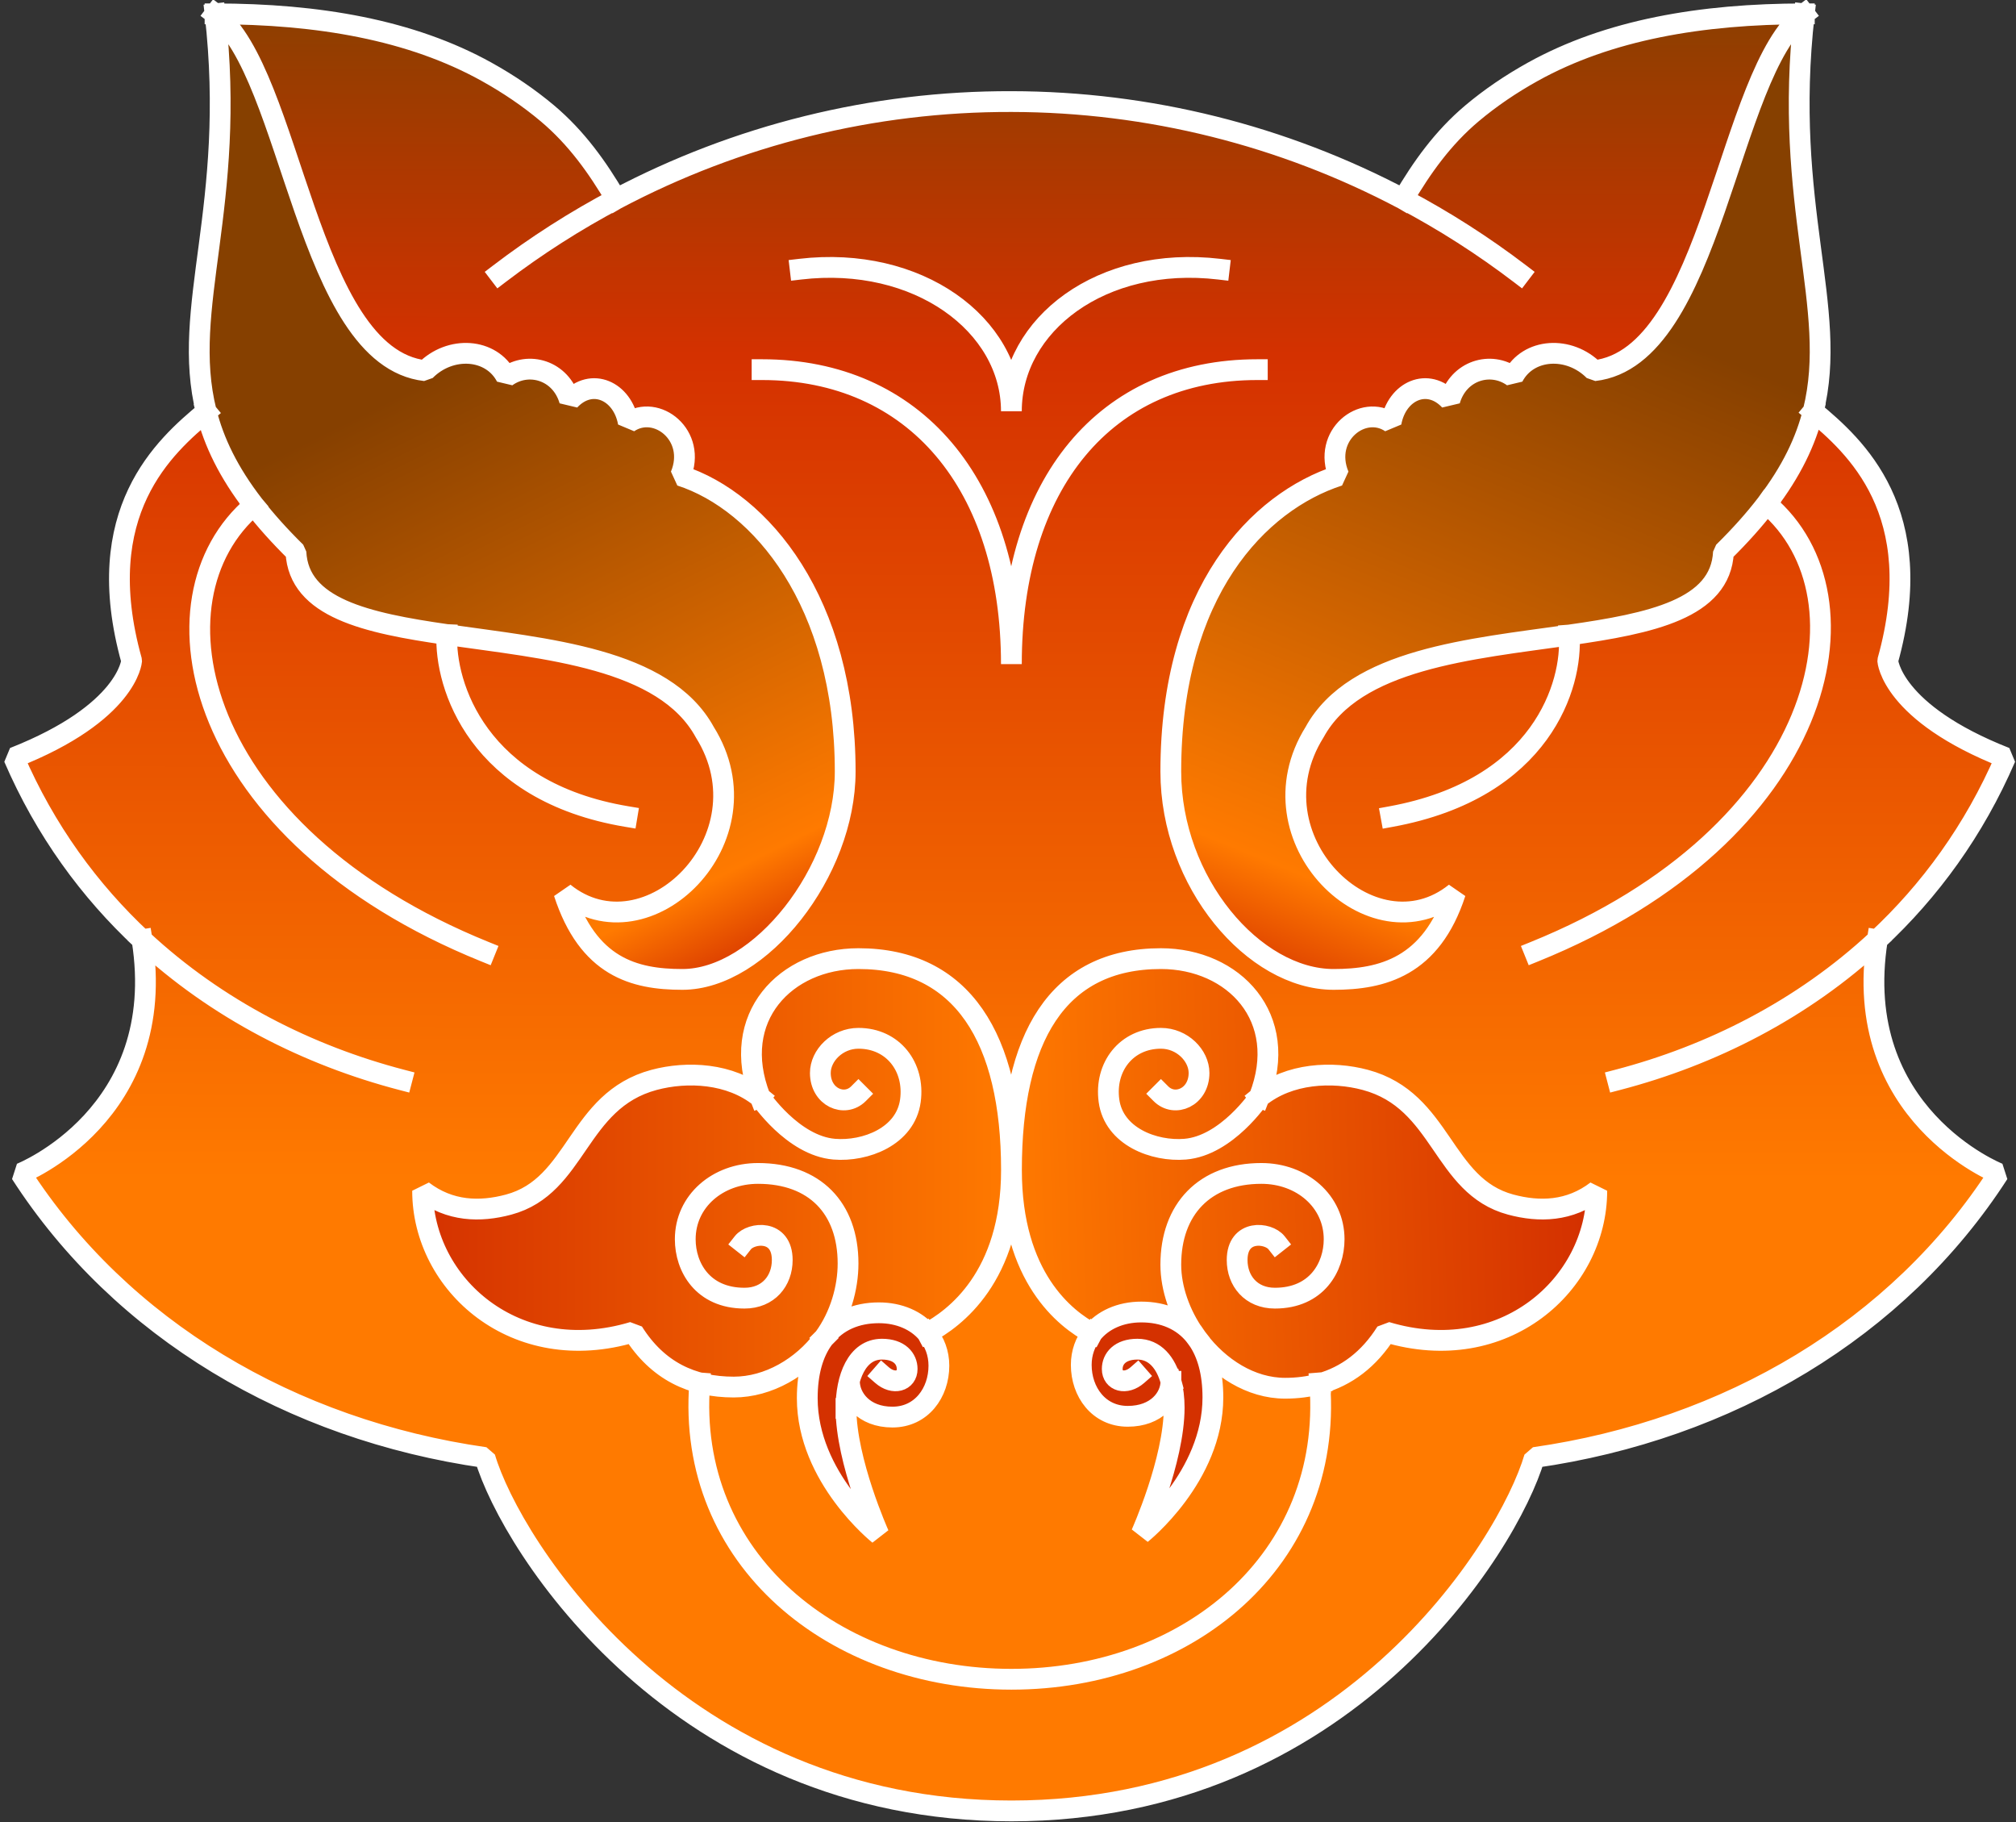 <svg width="291" height="263" viewBox="0 0 291 263" fill="none" xmlns="http://www.w3.org/2000/svg">
<rect x="0" y="0" width="291" height="263" fill="#333333" stroke="none"/>
<path d="M248.773 79.679C251.235 77.253 253.291 74.942 255 72.71C258.594 68.016 260.653 63.674 261.728 59.364C265.471 44.359 257.286 29.744 260.446 2C249.273 10.5 247.287 51.549 230.102 53.498C226.497 49.847 220.573 50.216 218.412 54.389C215.198 52.071 210.529 53.44 209.27 57.792C206.096 54.377 201.623 56.412 200.794 61C196.718 58.211 190.83 62.834 193.256 68.641C181.681 72.395 169 85.347 169 111.347C169 127.347 181 141.347 192.5 141.347C199.5 141.347 206.601 139.554 210.084 128.847C198.073 138.524 180.174 120.973 189.755 105.664C195.541 95.082 212.308 93.667 226.5 91.649C238.331 89.966 248.372 87.863 248.773 79.679Z" fill="url(#paint0_linear_57_23)"/>
<path d="M42.716 79.679C40.329 77.328 38.324 75.084 36.647 72.916C32.97 68.163 30.869 63.774 29.774 59.419C25.997 44.395 34.206 29.777 31.042 2C42.215 10.5 44.202 51.549 61.387 53.498C64.992 49.847 70.915 50.216 73.076 54.389C76.29 52.071 80.959 53.44 82.219 57.792C85.392 54.377 89.866 56.412 90.694 61C94.77 58.211 100.658 62.834 98.232 68.641C109.807 72.395 122 86.847 122 111.347C122 125.847 109.731 141.347 98.5 141.347C91.5 141.347 84.888 139.554 81.404 128.847C93.416 138.524 111.315 120.973 101.733 105.664C95.88 94.96 78.793 93.636 64.5 91.579C52.883 89.907 43.111 87.75 42.716 79.679Z" fill="url(#paint1_linear_57_23)"/>
<path d="M126.863 189.46C123.623 189.46 120.809 190.624 118.938 193.1C118.904 193.145 118.871 193.19 118.838 193.235C117.382 195.236 116.525 198.063 116.525 201.79C116.525 213.24 126.864 221.46 126.864 221.46C126.864 221.46 122.114 210.891 122.114 203.258C122.114 201.883 122.277 200.545 122.612 199.354C122.612 201.702 124.628 204.511 128.819 204.511C133.011 204.511 135.525 200.987 135.525 197.093C135.525 195.282 134.911 193.67 133.839 192.4C132.303 190.58 129.825 189.46 126.863 189.46Z" fill="#D43100"/>
<path d="M164.737 189.347C167.916 189.347 170.684 190.467 172.554 192.847C172.681 193.008 172.803 193.175 172.921 193.348C174.28 195.333 175.075 198.088 175.075 201.678C175.075 213.127 164.737 221.347 164.737 221.347C164.737 221.347 169.487 210.779 169.487 203.146C169.487 201.811 169.333 200.511 169.018 199.347C169.018 201.696 166.972 204.399 162.781 204.399C158.59 204.399 156.075 200.875 156.075 196.98C156.075 195.23 156.649 193.665 157.657 192.414C159.184 190.52 161.707 189.347 164.737 189.347Z" fill="#D43100"/>
<path d="M167.575 138.347C152.575 138.347 146 149.847 146 168.847C146 184.347 153.778 190.351 157.657 192.414C159.184 190.52 161.707 189.347 164.737 189.347C167.916 189.347 170.684 190.467 172.554 192.847C172.681 193.008 172.803 193.175 172.921 193.348C175.97 197.376 180.531 200.347 185.5 200.347C187.254 200.347 188.929 200.134 190.509 199.691C194.334 198.62 197.604 196.208 200.095 192.239C217.075 197.347 230.488 185.347 230.488 171.847C226.575 174.847 222.202 174.953 218.075 173.847C208.075 171.168 208.271 158.847 197.075 155.847C192.319 154.573 186.075 154.847 181.757 158.364C186.257 146.847 178.075 138.347 167.575 138.347Z" fill="url(#paint2_linear_57_23)"/>
<path d="M146 168.847C146 149.847 138.913 138.347 123.913 138.347C113.413 138.347 105.231 146.847 109.731 158.364C105.413 154.847 99.17 154.573 94.413 155.847C83.217 158.847 83.413 171.168 73.413 173.847C69.287 174.953 64.913 174.847 61 171.847C61 185.347 74.413 197.347 91.393 192.239C94.913 197.847 99.913 200.178 105.913 200.178C110.924 200.178 115.786 197.313 118.838 193.235C118.871 193.19 118.904 193.145 118.937 193.101L118.938 193.1C120.809 190.624 123.623 189.46 126.863 189.46C129.825 189.46 132.303 190.58 133.839 192.4C137.718 190.336 146 184.347 146 168.847Z" fill="url(#paint3_linear_57_23)"/>
<path fill-rule="evenodd" clip-rule="evenodd" d="M289.488 109.347C272.988 102.847 272.488 95.347 272.488 95.347C278.488 73.847 267.728 64.364 261.728 59.364C260.653 63.674 258.594 68.016 255 72.71C253.291 74.942 251.235 77.253 248.773 79.679C248.372 87.863 238.331 89.966 226.5 91.649C212.308 93.667 195.541 95.082 189.755 105.664C180.174 120.973 198.073 138.524 210.084 128.847C206.601 139.554 199.5 141.347 192.5 141.347C181 141.347 169 127.347 169 111.347C169 85.347 181.681 72.395 193.256 68.641C190.83 62.834 196.718 58.211 200.794 61C201.623 56.412 206.096 54.377 209.27 57.792C210.529 53.44 215.198 52.071 218.412 54.389C220.573 50.216 226.497 49.847 230.102 53.498C247.287 51.549 249.273 10.5 260.446 2C245.526 2 232.139 4.322 221.277 10.347C218.06 12.132 215.113 14.14 212.488 16.347C208.269 19.896 205.241 24.159 202.555 28.733C185.21 19.561 165.809 14.686 146 14.658C126.013 14.602 106.427 19.482 88.933 28.733C86.247 24.159 83.219 19.896 79 16.347C76.376 14.14 73.428 12.132 70.212 10.347C59.35 4.322 45.963 2 31.042 2C42.215 10.5 44.202 51.549 61.387 53.498C64.992 49.847 70.915 50.216 73.076 54.389C76.29 52.071 80.959 53.44 82.219 57.792C85.392 54.377 89.866 56.412 90.694 61C94.77 58.211 100.658 62.834 98.232 68.641C109.807 72.395 122 86.847 122 111.347C122 125.847 109.731 141.347 98.5 141.347C91.5 141.347 84.888 139.554 81.404 128.847C93.416 138.524 111.315 120.973 101.733 105.664C95.88 94.96 78.793 93.636 64.5 91.579C52.883 89.907 43.111 87.75 42.716 79.679C40.329 77.328 38.324 75.084 36.647 72.916C32.97 68.163 30.869 63.774 29.774 59.419C23.774 64.419 13 73.847 19 95.347C19 95.347 18.5 102.847 2 109.347C6.532 119.854 12.932 128.578 20.5 135.625C24.5 160.847 3 169.347 3 169.347C17.5 191.847 42 206.347 69.999 210.347C73.783 223.197 98 261.347 146 261.347C194 261.347 217.705 223.197 221.489 210.347C249.488 206.347 273.988 191.847 288.488 169.347C288.488 169.347 266.988 160.847 270.988 135.625C278.556 128.578 284.956 119.854 289.488 109.347ZM146 168.847C146 149.847 152.575 138.347 167.575 138.347C178.075 138.347 186.257 146.847 181.757 158.364C186.075 154.847 192.319 154.573 197.075 155.847C208.271 158.847 208.075 171.168 218.075 173.847C222.202 174.953 226.575 174.847 230.488 171.847C230.488 185.347 217.075 197.347 200.095 192.239C197.604 196.208 194.334 198.62 190.509 199.691C188.929 200.134 187.254 200.347 185.5 200.347C180.531 200.347 175.97 197.376 172.921 193.348C174.28 195.333 175.075 198.088 175.075 201.678C175.075 213.127 164.737 221.347 164.737 221.347C164.737 221.347 169.487 210.779 169.487 203.146C169.487 201.811 169.333 200.511 169.018 199.347C169.018 201.696 166.972 204.399 162.781 204.399C158.59 204.399 156.075 200.875 156.075 196.98C156.075 195.23 156.649 193.665 157.657 192.414C153.778 190.351 146 184.347 146 168.847C146 184.347 137.718 190.336 133.839 192.4C134.911 193.67 135.525 195.282 135.525 197.093C135.525 200.987 133.011 204.511 128.819 204.511C124.628 204.511 122.612 201.702 122.612 199.354C122.277 200.545 122.114 201.883 122.114 203.258C122.114 210.891 126.864 221.46 126.864 221.46C126.864 221.46 116.525 213.24 116.525 201.79C116.525 198.063 117.382 195.236 118.838 193.235C115.786 197.313 110.924 200.178 105.913 200.178C99.913 200.178 94.913 197.847 91.393 192.239C74.413 197.347 61 185.347 61 171.847C64.913 174.847 69.287 174.953 73.413 173.847C83.413 171.168 83.217 158.847 94.413 155.847C99.17 154.573 105.413 154.847 109.731 158.364C105.231 146.847 113.413 138.347 123.913 138.347C138.913 138.347 146 149.847 146 168.847Z" fill="url(#paint4_linear_57_23)"/>
<path d="M219.417 39.518C214.076 35.444 208.433 31.842 202.555 28.733M202.555 28.733C205.241 24.159 208.269 19.896 212.488 16.347C215.113 14.14 218.06 12.132 221.277 10.347C232.139 4.322 245.526 2 260.446 2M202.555 28.733C185.21 19.561 165.809 14.686 146 14.658C126.013 14.602 106.427 19.482 88.933 28.733M261.728 59.364C267.728 64.364 278.488 73.847 272.488 95.347C272.488 95.347 272.988 102.847 289.488 109.347C284.956 119.854 278.556 128.578 270.988 135.625M261.728 59.364C265.471 44.359 257.286 29.744 260.446 2M261.728 59.364C260.653 63.674 258.594 68.016 255 72.71M221.489 137.347C263.489 120.347 270.998 86.213 254.998 72.713L255 72.71M233.488 155.847C247.012 152.32 260.189 145.68 270.988 135.625M270.988 135.625C266.988 160.847 288.488 169.347 288.488 169.347C273.988 191.847 249.488 206.347 221.489 210.347C217.705 223.197 194 261.347 146 261.347C98 261.347 73.783 223.197 69.999 210.347C42 206.347 17.5 191.847 3 169.347C3 169.347 24.5 160.847 20.5 135.625M190.5 199.575C190.503 199.614 190.506 199.652 190.509 199.691M175.988 38.847C158.988 36.847 145.989 46.847 145.989 59.347C145.989 46.847 132.5 36.847 115.5 38.847M181.489 53.347C159.488 53.347 145.989 69.847 145.989 95.847C145.989 69.847 132 53.347 109.999 53.347M260.446 2C249.273 10.5 247.287 51.549 230.102 53.498C226.497 49.847 220.573 50.216 218.412 54.389C215.198 52.071 210.529 53.44 209.27 57.792C206.096 54.377 201.623 56.412 200.794 61C196.718 58.211 190.83 62.834 193.256 68.641C181.681 72.395 169 85.347 169 111.347C169 127.347 181 141.347 192.5 141.347C199.5 141.347 206.601 139.554 210.084 128.847C198.073 138.524 180.174 120.973 189.755 105.664C195.541 95.082 212.308 93.667 226.5 91.649M146 168.847C146 149.847 152.575 138.347 167.575 138.347C178.075 138.347 186.257 146.847 181.757 158.364M146 168.847C146 184.347 153.778 190.351 157.657 192.414M146 168.847C146 149.847 138.913 138.347 123.913 138.347C113.413 138.347 105.231 146.847 109.731 158.364M146 168.847C146 184.347 137.718 190.336 133.839 192.4M181.757 158.364C186.075 154.847 192.319 154.573 197.075 155.847C208.271 158.847 208.075 171.168 218.075 173.847C222.202 174.953 226.575 174.847 230.488 171.847C230.488 185.347 217.075 197.347 200.095 192.239C197.604 196.208 194.334 198.62 190.509 199.691M181.757 158.364C181.757 158.364 177.075 165.347 171.075 165.847C166.591 166.221 160.776 164.023 160.075 158.847C159.417 153.991 162.575 149.847 167.575 149.847C170.663 149.847 173.075 152.347 173.075 154.847C173.075 158.347 169.575 159.847 167.575 157.847M157.657 192.414C159.184 190.52 161.707 189.347 164.737 189.347C167.916 189.347 170.684 190.467 172.554 192.847M157.657 192.414C156.649 193.665 156.075 195.23 156.075 196.98C156.075 200.875 158.59 204.399 162.781 204.399C166.972 204.399 169.018 201.696 169.018 199.347M184.257 179.347C183.075 177.847 178.575 177.347 178.575 181.847C178.575 184.847 180.575 187.347 184.025 187.347C190.075 187.347 192.575 182.847 192.575 178.847C192.575 173.347 187.893 169.347 182.075 169.347C173.893 169.347 169 174.517 169 182.517C169 185.919 170.303 189.68 172.554 192.847M164.178 198.448C162.502 199.916 160.546 199.329 160.546 197.568C160.546 196.1 161.663 194.71 164.178 194.71C166.71 194.71 168.292 196.669 169.018 199.347M169.018 199.347C169.333 200.511 169.487 201.811 169.487 203.146C169.487 210.779 164.737 221.347 164.737 221.347C164.737 221.347 175.075 213.127 175.075 201.678C175.075 198.088 174.28 195.333 172.921 193.348M72.071 39.518C77.413 35.444 83.055 31.842 88.933 28.733M88.933 28.733C86.247 24.159 83.219 19.896 79 16.347C76.376 14.14 73.428 12.132 70.212 10.347C59.35 4.322 45.963 2 31.042 2M29.774 59.419C23.774 64.419 13 73.847 19 95.347C19 95.347 18.5 102.847 2 109.347C6.532 119.854 12.932 128.578 20.5 135.625M29.774 59.419C25.997 44.395 34.206 29.777 31.042 2M29.774 59.419C30.869 63.774 32.97 68.163 36.647 72.916M36.647 72.916C20.647 86.416 27.999 120.347 69.999 137.347M36.647 72.916C38.324 75.084 40.329 77.328 42.716 79.679C43.111 87.75 52.883 89.907 64.5 91.579M58 155.847C44.477 152.32 31.299 145.68 20.5 135.625M101 199.578C99.004 225.078 120.491 242.347 145.989 242.347C171.449 242.347 192.432 225.127 190.509 199.691M31.042 2C42.215 10.5 44.202 51.549 61.387 53.498C64.992 49.847 70.915 50.216 73.076 54.389C76.29 52.071 80.959 53.44 82.219 57.792C85.392 54.377 89.866 56.412 90.694 61C94.77 58.211 100.658 62.834 98.232 68.641C109.807 72.395 122 86.847 122 111.347C122 125.847 109.731 141.347 98.5 141.347C91.5 141.347 84.888 139.554 81.404 128.847C93.416 138.524 111.315 120.973 101.733 105.664C95.88 94.96 78.793 93.636 64.5 91.579M109.731 158.364C105.413 154.847 99.17 154.573 94.413 155.847C83.217 158.847 83.413 171.168 73.413 173.847C69.287 174.953 64.913 174.847 61 171.847C61 185.347 74.413 197.347 91.393 192.239C94.913 197.847 99.913 200.178 105.913 200.178C110.924 200.178 115.786 197.313 118.838 193.235M109.731 158.364C109.731 158.364 114.413 165.347 120.413 165.847C124.898 166.221 130.712 164.023 131.413 158.847C132.071 153.991 128.913 149.847 123.913 149.847C120.826 149.847 118.413 152.347 118.413 154.847C118.413 158.347 121.913 159.847 123.913 157.847M133.839 192.4C132.303 190.58 129.825 189.46 126.863 189.46C123.623 189.46 120.809 190.624 118.938 193.1M133.839 192.4C134.911 193.67 135.525 195.282 135.525 197.093C135.525 200.987 133.011 204.511 128.819 204.511C124.628 204.511 122.612 201.702 122.612 199.354C122.277 200.545 122.114 201.883 122.114 203.258M107.231 179.347C108.413 177.847 112.913 177.347 112.913 181.847C112.913 184.847 110.913 187.347 107.463 187.347C101.413 187.347 98.913 182.847 98.913 178.847C98.913 173.347 103.595 169.347 109.413 169.347C117.595 169.347 122.413 174.347 122.413 182.347C122.413 185.845 121.303 189.879 118.937 193.101M122.114 203.258C122.114 210.891 126.864 221.46 126.864 221.46C126.864 221.46 116.525 213.24 116.525 201.79C116.525 198.063 117.382 195.236 118.838 193.235M122.114 203.258C122.114 198.854 123.678 194.71 127.31 194.71C129.825 194.71 130.943 196.1 130.943 197.568C130.943 199.329 128.987 199.916 127.31 198.448M172.554 192.847C172.681 193.008 172.803 193.175 172.921 193.348M172.554 192.847C172.674 193.016 172.797 193.183 172.921 193.348M172.921 193.348C175.97 197.376 180.531 200.347 185.5 200.347C187.254 200.347 188.929 200.134 190.509 199.691M118.938 193.1L118.937 193.101M118.938 193.1C118.904 193.145 118.871 193.19 118.838 193.235M118.937 193.101C118.904 193.145 118.871 193.19 118.838 193.235M255 72.71C253.291 74.942 251.235 77.253 248.773 79.679C248.372 87.863 238.331 89.966 226.5 91.649M64.5 91.579C64.167 98.835 68.9 114.247 90.5 117.847M226.5 91.649C227.03 98.715 222.63 113.847 200.794 117.847" stroke="white" stroke-width="3" stroke-linecap="square" stroke-linejoin="bevel"/>
<defs>
<linearGradient id="paint0_linear_57_23" x1="257" y1="8.5" x2="199" y2="150.5" gradientUnits="userSpaceOnUse">
<stop offset="0.281" stop-color="#864000"/>
<stop offset="0.881" stop-color="#FF7A00"/>
<stop offset="1" stop-color="#D43100"/>
</linearGradient>
<linearGradient id="paint1_linear_57_23" x1="35" y1="5.5" x2="103.5" y2="143" gradientUnits="userSpaceOnUse">
<stop offset="0.366" stop-color="#864000"/>
<stop offset="0.905" stop-color="#FF7A00"/>
<stop offset="1" stop-color="#D43100"/>
</linearGradient>
<linearGradient id="paint2_linear_57_23" x1="146" y1="185.667" x2="228.5" y2="183" gradientUnits="userSpaceOnUse">
<stop stop-color="#FF7A00"/>
<stop offset="1" stop-color="#D43100"/>
</linearGradient>
<linearGradient id="paint3_linear_57_23" x1="146" y1="176.5" x2="60" y2="176.5" gradientUnits="userSpaceOnUse">
<stop stop-color="#FF7A00"/>
<stop offset="1" stop-color="#D43100"/>
</linearGradient>
<linearGradient id="paint4_linear_57_23" x1="146" y1="-160" x2="145.744" y2="261.347" gradientUnits="userSpaceOnUse">
<stop offset="0.374" stop-color="#864000"/>
<stop offset="0.501" stop-color="#D43100"/>
<stop offset="0.784" stop-color="#FF7A00"/>
</linearGradient>
</defs>
</svg>
